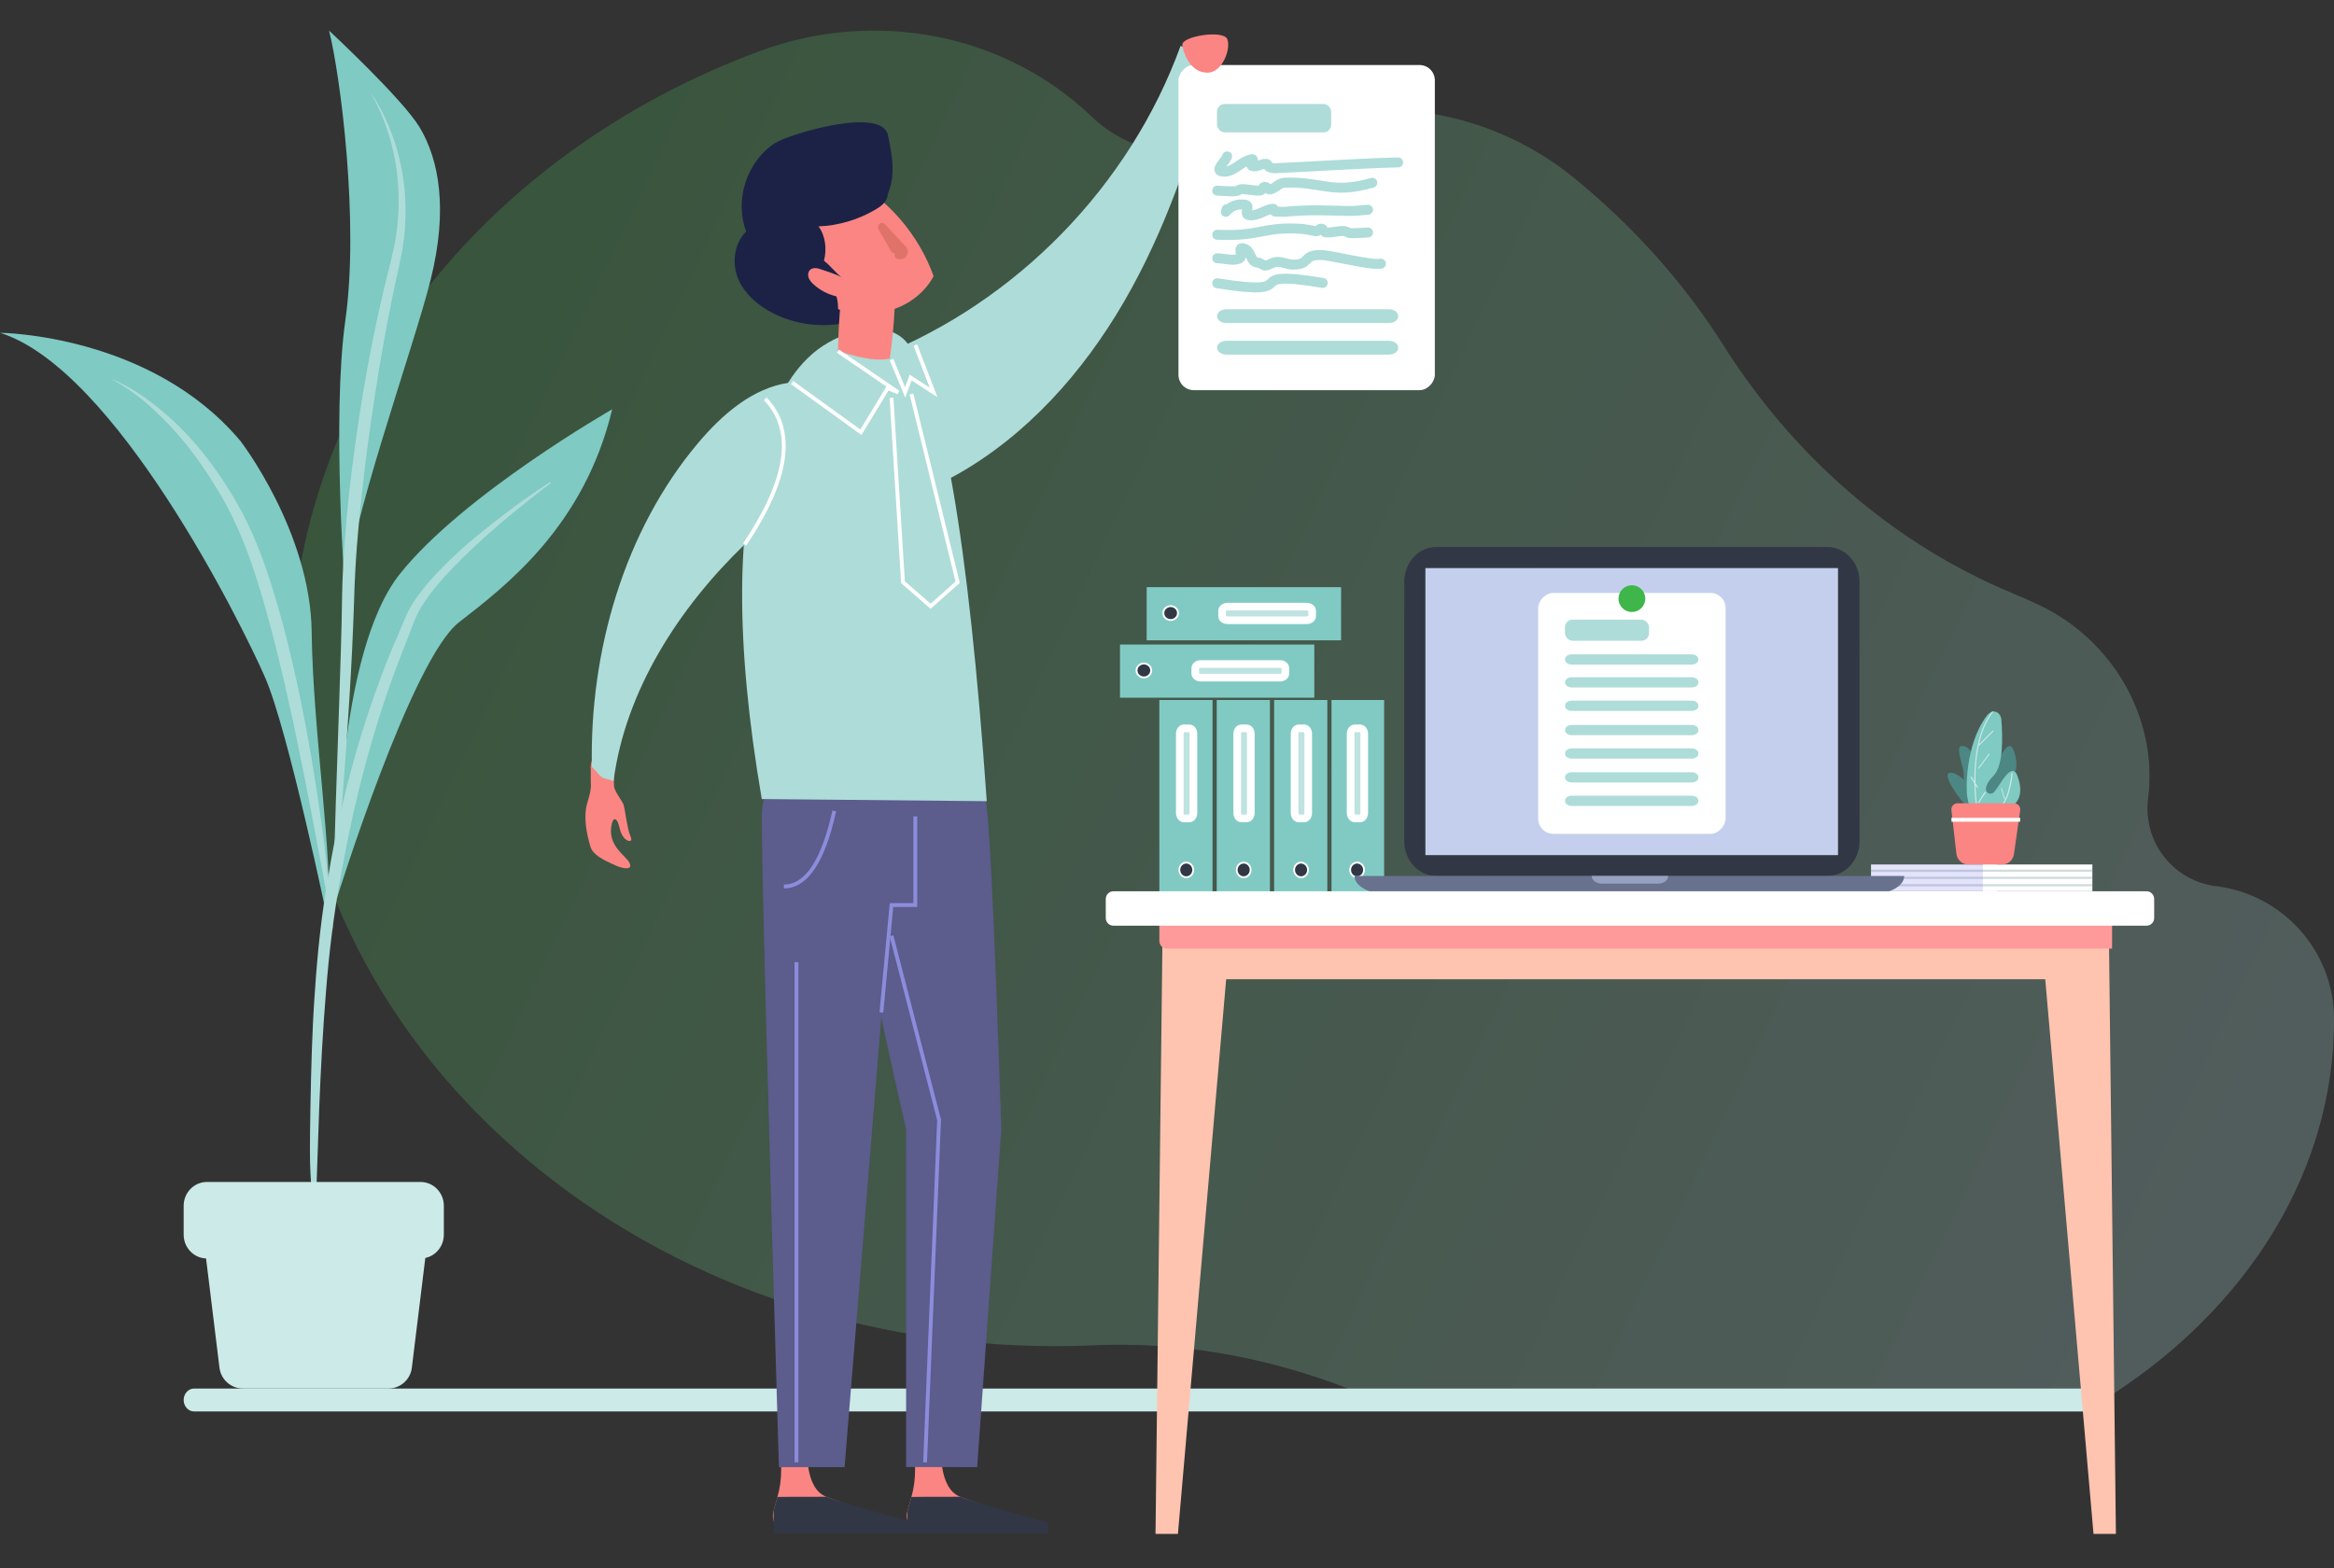 <?xml version="1.0" encoding="UTF-8"?>
<svg width="610px" height="410px" viewBox="0 0 610 410" version="1.1" xmlns="http://www.w3.org/2000/svg" xmlns:xlink="http://www.w3.org/1999/xlink">
    <rect x="0" y="0" width="610" height="410" fill="#333333" stroke="none"/>
    <!-- Generator: sketchtool 53.2 (72643) - https://sketchapp.com -->
    <title>8ED96343-62E2-4C28-8768-73D66C400E31</title>
    <desc>Created with sketchtool.</desc>
    <defs>
        <linearGradient x1="99.259%" y1="72.612%" x2="-12.614%" y2="36.518%" id="linearGradient-1">
            <stop stop-color="#ADDBD8" offset="1.048%"></stop>
            <stop stop-color="#3EB649" offset="100%"></stop>
        </linearGradient>
        <polygon id="path-2" points="375 9 425.84 147 308.346 94 307.624 9"></polygon>
        <mask id="mask-3" maskContentUnits="userSpaceOnUse" maskUnits="objectBoundingBox" x="-2" y="-2" width="122.216" height="142">
            <rect x="305.624" y="7" width="122.216" height="142" fill="white"></rect>
            <use xlink:href="#path-2" fill="black"></use>
        </mask>
    </defs>
    <g id="Page-1" stroke="none" stroke-width="1" fill="none" fill-rule="evenodd">
        <g id="Artboard" transform="translate(-375, -1727)">
            <g id="Section-03" transform="translate(375, 1727)">
                <g id="illustration_02">
                    <g transform="translate(0, 8)">
                        <path d="M544.803,361 L366.085,361 C341.107,348.89 313.672,342.473 285.91,343.7 C282.554,343.847 279.175,343.922 275.773,343.922 C165.441,343.922 76,265.078 76,167.818 C76,94.648 126.623,31.906 198.679,5.312 C228.431,-5.668 262.408,0.526 285.313,22.49 C291.426,28.353 299.725,31.976 308.894,31.976 C313.988,31.976 318.817,30.855 323.155,28.851 C352.293,15.372 386.386,18.158 411.293,38.44 C426.818,51.086 440.065,65.874 450.424,82.278 C468.583,111.033 494.572,134.026 525.937,147.073 C528.25,148.034 530.528,149.043 532.769,150.094 C552.029,159.135 564.078,179.605 561.411,200.748 C561.179,202.571 561.189,204.472 561.471,206.413 C562.721,215.041 569.555,222.071 578.134,223.517 C578.476,223.575 578.816,223.623 579.151,223.664 C596.588,225.763 609.918,240.604 610,258.2 L610,258.679 C610,300.931 584.252,338.299 544.803,361 Z" id="Combined-Shape" fill="url(#linearGradient-1)" opacity="0.25" style="mix-blend-mode: multiply;"></path>
                        <path d="M23.14,107.311 C23.14,107.311 4.842,131.054 4.538,157.236 C4.233,183.415 -1.257,217.438 0.267,233 C0.267,233 10.638,183.016 16.737,169.059 C22.835,155.104 55.847,88.437 86,79 C86,79 46.622,79.304 23.14,107.311" id="Fill-9" fill="#7FCAC3" transform="translate(43, 156) scale(-1, 1) translate(-43, -156) "></path>
                        <path d="M87,91 C81.11,94.165 76.023,98.572 71.499,103.402 C66.952,108.23 63.055,113.628 59.615,119.28 C52.517,130.546 48.658,143.315 45.191,156.225 C43.48,162.681 41.923,169.188 40.498,175.729 C39.004,182.256 37.705,188.83 36.374,195.401 C35.082,201.978 33.813,208.566 32.607,215.17 C31.316,221.76 30.204,228.383 29,235 C30.034,221.586 31.657,208.218 33.813,194.933 C35.938,181.642 38.576,168.422 42.013,155.366 C43.789,148.853 45.727,142.368 48.159,136.029 C49.411,132.871 50.756,129.739 52.324,126.691 L54.805,122.244 C55.643,120.77 56.603,119.365 57.495,117.926 C61.206,112.249 65.489,106.934 70.402,102.291 C75.37,97.749 80.776,93.523 87,91" id="Fill-11" fill="#AEDCD9" transform="translate(58, 163) scale(-1, 1) translate(-58, -163) "></path>
                        <path d="M88,99 C88,99 127.048,121.328 143.523,142.087 C160,162.845 160.002,218.839 160,227 C160,227 140.548,164.372 128.026,154.671 C115.506,144.969 95.281,129.411 88,99" id="Fill-5" fill="#7FCAC3" transform="translate(124, 163) scale(-1, 1) translate(-124, -163) "></path>
                        <path d="M81.195,118 C85.452,120.727 89.563,123.67 93.583,126.746 C97.591,129.833 101.604,132.955 105.33,136.437 C109.06,139.92 112.7,143.537 115.832,147.819 C116.606,148.902 117.36,150.013 118.014,151.246 C118.364,151.833 118.634,152.515 118.941,153.155 L119.675,154.892 L122.629,161.876 C130.39,180.696 135.801,200.577 139.124,220.632 C140.917,230.64 142.022,240.88 142.687,250.985 C143.436,261.117 143.674,271.259 143.87,281.385 C144.212,301.637 143.898,295.797 142.687,316 C142.427,306.44 142.052,294.93 141.563,281.471 C141.162,271.377 140.616,261.288 139.799,251.224 C139.014,241.153 137.786,231.129 135.973,221.197 C132.426,201.326 127.411,181.687 120.022,162.892 L117.284,155.831 C116.449,153.427 115.345,151.218 113.905,149.144 C111.063,145.004 107.593,141.321 104.023,137.783 C96.824,130.747 89.036,124.32 81,118.269 L81.195,118 Z" id="Fill-7" fill="#AEDCD9" transform="translate(112.5, 217) scale(-1, 1) translate(-112.5, -217) "></path>
                        <path d="M91.377,25.208 C86.221,33.738 83.872,46.758 88.43,65.055 C92.99,83.352 110.325,130.923 110.729,148 C110.729,148 114.358,101.242 110.729,75.627 C107.101,50.011 112.013,11.791 115,0 C115,0 95.853,17.805 91.377,25.208" id="Fill-13" fill="#7FCAC3" transform="translate(100.5, 74) scale(-1, 1) translate(-100.5, -74) "></path>
                        <path d="M96.279,16 C91.765,23.791 89.289,32.636 88.901,41.495 C88.713,45.92 88.877,50.367 89.672,54.719 C89.793,55.819 90.114,56.883 90.334,57.965 C90.586,59.048 90.785,60.108 91.08,61.209 C91.632,63.397 92.205,65.583 92.712,67.78 C96.873,85.352 99.764,103.177 101.785,121.107 C102.74,130.081 103.441,139.09 103.6,148.155 C103.697,157.11 104.067,166.094 104.33,175.075 C104.974,193.037 105.556,211.012 106,229 C104.258,211.088 102.801,193.156 101.72,175.198 C101.146,166.216 100.716,157.233 100.431,148.212 C100.179,139.298 99.461,130.365 98.458,121.463 C97.519,112.552 96.307,103.667 94.933,94.807 C93.594,85.94 91.964,77.121 90.171,68.34 C89.731,66.142 89.226,63.961 88.74,61.774 C88.3,59.563 87.783,57.302 87.513,55.038 C86.877,50.505 86.874,45.905 87.276,41.372 C87.728,36.839 88.707,32.367 90.203,28.085 C91.708,23.814 93.644,19.671 96.279,16" id="Fill-15" fill="#AEDCD9" transform="translate(96.5, 122.5) scale(-1, 1) translate(-96.5, -122.5) "></path>
                        <path d="M52.843,320.87 C50.079,320.283 48,317.773 48,314.766 L48,307.231 C48,303.789 50.725,301 54.084,301 L109.918,301 C113.277,301 116,303.789 116,307.231 L116,314.766 C116,318.132 113.397,320.875 110.143,320.996 L106.64,349.569 C106.259,352.669 103.627,355 100.509,355 L62.491,355 C59.373,355 56.741,352.669 56.362,349.569 L52.843,320.87 Z" id="Combined-Shape" fill="#CCEAE7" transform="translate(82, 328) scale(-1, 1) translate(-82, -328) "></path>
                        <path d="M546.257,361 L50.74,361 C49.227,361 48,359.657 48,358.001 C48,356.343 49.227,355 50.74,355 L546.257,355 C547.77,355 549,356.343 549,358.001 C549,359.657 547.77,361 546.257,361" id="Fill-15" fill="#CCEAE7"></path>
                        <g id="Group-42" transform="translate(292, 145)">
                            <g id="Group-39" transform="translate(11, 30)">
                                <polygon id="Fill-1" fill="#81CAC4" points="0 50.784 13.899 50.784 13.899 0 0 0"></polygon>
                                <path d="M7.873,30.951 L6.383,30.951 C5.81,30.951 5.346,30.311 5.346,29.524 L5.346,8.84 C5.346,8.052 5.81,7.414 6.383,7.414 L7.873,7.414 C8.446,7.414 8.909,8.052 8.909,8.84 L8.909,29.524 C8.909,30.311 8.446,30.951 7.873,30.951" id="Fill-2" stroke="#FFFFFF" stroke-width="2" fill-opacity="0.5" fill="#FCFCFC"></path>
                                <g id="Group-29" transform="translate(4.989, 42.258)">
                                    <path d="M3.863,2.164 C3.863,3.223 3.051,4.081 2.048,4.081 C1.046,4.081 0.234,3.223 0.234,2.164 C0.234,1.106 1.046,0.247 2.048,0.247 C3.051,0.247 3.863,1.106 3.863,2.164" id="Fill-4" fill="#323746"></path>
                                    <path d="M2.049,0.495 C1.177,0.495 0.468,1.244 0.468,2.164 C0.468,3.085 1.177,3.834 2.049,3.834 C2.92,3.834 3.629,3.085 3.629,2.164 C3.629,1.244 2.92,0.495 2.049,0.495 M2.049,4.328 C0.919,4.328 -2.89546165e-13,3.358 -2.89546165e-13,2.164 C-2.89546165e-13,0.97 0.919,3.55271368e-15 2.049,3.55271368e-15 C3.178,3.55271368e-15 4.098,0.97 4.098,2.164 C4.098,3.358 3.178,4.328 2.049,4.328" id="Fill-6" fill="#FFFFFF"></path>
                                </g>
                            </g>
                            <g id="Group-39-Copy" transform="translate(26, 22.5) rotate(90) translate(-26, -22.5) translate(19, -3)">
                                <polygon id="Fill-1" fill="#81CAC4" points="0 50.784 13.899 50.784 13.899 0 0 0"></polygon>
                                <path d="M7.62,31.105 L6.13,31.105 C5.558,31.105 5.093,30.466 5.093,29.678 L5.093,8.995 C5.093,8.206 5.558,7.568 6.13,7.568 L7.62,7.568 C8.193,7.568 8.657,8.206 8.657,8.995 L8.657,29.678 C8.657,30.466 8.193,31.105 7.62,31.105" id="Fill-2" stroke="#FFFFFF" stroke-width="2" fill-opacity="0.5" fill="#FCFCFC"></path>
                                <g id="Group-29" transform="translate(4.729, 42.381)">
                                    <path d="M3.863,2.164 C3.863,3.223 3.051,4.081 2.048,4.081 C1.046,4.081 0.234,3.223 0.234,2.164 C0.234,1.106 1.046,0.247 2.048,0.247 C3.051,0.247 3.863,1.106 3.863,2.164" id="Fill-4" fill="#323746"></path>
                                    <path d="M2.049,0.495 C1.177,0.495 0.468,1.244 0.468,2.164 C0.468,3.085 1.177,3.834 2.049,3.834 C2.92,3.834 3.629,3.085 3.629,2.164 C3.629,1.244 2.92,0.495 2.049,0.495 M2.049,4.328 C0.919,4.328 -2.89546165e-13,3.358 -2.89546165e-13,2.164 C-2.89546165e-13,0.97 0.919,3.55271368e-15 2.049,3.55271368e-15 C3.178,3.55271368e-15 4.098,0.97 4.098,2.164 C4.098,3.358 3.178,4.328 2.049,4.328" id="Fill-6" fill="#FFFFFF"></path>
                                </g>
                            </g>
                            <g id="Group-38" transform="translate(26, 30)">
                                <polygon id="Fill-9" fill="#81CAC4" points="0 50.812 13.899 50.812 13.899 0 0 0"></polygon>
                                <path d="M7.851,30.951 L6.405,30.951 C5.82,30.951 5.346,30.298 5.346,29.493 L5.346,8.871 C5.346,8.066 5.82,7.414 6.405,7.414 L7.851,7.414 C8.435,7.414 8.909,8.066 8.909,8.871 L8.909,29.493 C8.909,30.298 8.435,30.951 7.851,30.951" id="Fill-11" stroke="#FFFFFF" stroke-width="2" fill-opacity="0.5" fill="#FCFCFC"></path>
                                <g id="Group-33" transform="translate(4.989, 42.258)">
                                    <path d="M3.863,2.164 C3.863,3.223 3.051,4.081 2.049,4.081 C1.047,4.081 0.234,3.223 0.234,2.164 C0.234,1.106 1.047,0.247 2.049,0.247 C3.051,0.247 3.863,1.106 3.863,2.164" id="Fill-12" fill="#323746"></path>
                                    <path d="M2.049,0.495 C1.177,0.495 0.468,1.244 0.468,2.164 C0.468,3.085 1.177,3.834 2.049,3.834 C2.92,3.834 3.629,3.085 3.629,2.164 C3.629,1.244 2.92,0.495 2.049,0.495 M2.049,4.328 C0.919,4.328 -2.87769808e-13,3.358 -2.87769808e-13,2.164 C-2.87769808e-13,0.97 0.919,2.30926389e-14 2.049,2.30926389e-14 C3.178,2.30926389e-14 4.098,0.97 4.098,2.164 C4.098,3.358 3.178,4.328 2.049,4.328" id="Fill-13" fill="#FFFFFF"></path>
                                </g>
                            </g>
                            <g id="Group-38-Copy" transform="translate(33, 7.5) rotate(90) translate(-33, -7.5) translate(26, -18)">
                                <polygon id="Fill-9" fill="#81CAC4" points="0 50.812 13.899 50.812 13.899 0 0 0"></polygon>
                                <path d="M7.598,31.105 L6.152,31.105 C5.568,31.105 5.093,30.453 5.093,29.647 L5.093,9.026 C5.093,8.221 5.568,7.568 6.152,7.568 L7.598,7.568 C8.182,7.568 8.657,8.221 8.657,9.026 L8.657,29.647 C8.657,30.453 8.182,31.105 7.598,31.105" id="Fill-11" stroke="#FFFFFF" stroke-width="2" fill-opacity="0.5" fill="#FCFCFC"></path>
                                <g id="Group-33" transform="translate(4.729, 42.381)">
                                    <path d="M3.863,2.164 C3.863,3.223 3.051,4.081 2.049,4.081 C1.047,4.081 0.234,3.223 0.234,2.164 C0.234,1.106 1.047,0.247 2.049,0.247 C3.051,0.247 3.863,1.106 3.863,2.164" id="Fill-12" fill="#323746"></path>
                                    <path d="M2.049,0.495 C1.177,0.495 0.468,1.244 0.468,2.164 C0.468,3.085 1.177,3.834 2.049,3.834 C2.92,3.834 3.629,3.085 3.629,2.164 C3.629,1.244 2.92,0.495 2.049,0.495 M2.049,4.328 C0.919,4.328 -2.87769808e-13,3.358 -2.87769808e-13,2.164 C-2.87769808e-13,0.97 0.919,2.30926389e-14 2.049,2.30926389e-14 C3.178,2.30926389e-14 4.098,0.97 4.098,2.164 C4.098,3.358 3.178,4.328 2.049,4.328" id="Fill-13" fill="#FFFFFF"></path>
                                </g>
                            </g>
                            <g id="Group-37" transform="translate(41, 30)">
                                <polygon id="Fill-1" fill="#81CAC4" points="0 50.784 13.899 50.784 13.899 0 0 0"></polygon>
                                <path d="M7.873,30.951 L6.383,30.951 C5.81,30.951 5.346,30.311 5.346,29.524 L5.346,8.84 C5.346,8.052 5.81,7.414 6.383,7.414 L7.873,7.414 C8.446,7.414 8.909,8.052 8.909,8.84 L8.909,29.524 C8.909,30.311 8.446,30.951 7.873,30.951" id="Fill-2" stroke="#FFFFFF" stroke-width="2" fill-opacity="0.5" fill="#FCFCFC"></path>
                                <g id="Group-32" transform="translate(4.989, 42.258)">
                                    <path d="M3.863,2.164 C3.863,3.223 3.051,4.081 2.048,4.081 C1.046,4.081 0.234,3.223 0.234,2.164 C0.234,1.106 1.046,0.247 2.048,0.247 C3.051,0.247 3.863,1.106 3.863,2.164" id="Fill-4" fill="#323746"></path>
                                    <path d="M2.049,0.495 C1.177,0.495 0.468,1.244 0.468,2.164 C0.468,3.085 1.177,3.834 2.049,3.834 C2.92,3.834 3.629,3.085 3.629,2.164 C3.629,1.244 2.92,0.495 2.049,0.495 M2.049,4.328 C0.919,4.328 -2.89546165e-13,3.358 -2.89546165e-13,2.164 C-2.89546165e-13,0.97 0.919,3.55271368e-15 2.049,3.55271368e-15 C3.178,3.55271368e-15 4.098,0.97 4.098,2.164 C4.098,3.358 3.178,4.328 2.049,4.328" id="Fill-6" fill="#FFFFFF"></path>
                                </g>
                            </g>
                            <g id="Group-36" transform="translate(56, 30)">
                                <polygon id="Fill-9" fill="#81CAC4" points="0 50.784 13.749 50.784 13.749 0 0 0"></polygon>
                                <path d="M7.494,30.951 L6.048,30.951 C5.464,30.951 4.989,30.298 4.989,29.493 L4.989,8.871 C4.989,8.066 5.464,7.414 6.048,7.414 L7.494,7.414 C8.079,7.414 8.553,8.066 8.553,8.871 L8.553,29.493 C8.553,30.298 8.079,30.951 7.494,30.951" id="Fill-11" stroke="#FFFFFF" stroke-width="2" fill-opacity="0.5" fill="#FCFCFC"></path>
                                <g id="Group-34" transform="translate(4.633, 42.258)">
                                    <path d="M3.863,2.164 C3.863,3.223 3.051,4.081 2.049,4.081 C1.047,4.081 0.234,3.223 0.234,2.164 C0.234,1.106 1.047,0.247 2.049,0.247 C3.051,0.247 3.863,1.106 3.863,2.164" id="Fill-12" fill="#323746"></path>
                                    <path d="M2.049,0.495 C1.177,0.495 0.468,1.244 0.468,2.164 C0.468,3.085 1.177,3.834 2.049,3.834 C2.92,3.834 3.629,3.085 3.629,2.164 C3.629,1.244 2.92,0.495 2.049,0.495 M2.049,4.328 C0.919,4.328 -2.87769808e-13,3.358 -2.87769808e-13,2.164 C-2.87769808e-13,0.97 0.919,2.30926389e-14 2.049,2.30926389e-14 C3.178,2.30926389e-14 4.098,0.97 4.098,2.164 C4.098,3.358 3.178,4.328 2.049,4.328" id="Fill-13" fill="#FFFFFF"></path>
                                </g>
                            </g>
                        </g>
                        <g id="Group-14-Copy" transform="translate(237, 360.893)">
                            <path d="M2.116,3.621 L2.16,15.383 C2.168,17.775 1.846,20.159 1.196,22.462 L0.177,26.086 C-0.659,29.06 1.568,32.012 4.648,32 C12.634,31.97 26.284,31.993 29.805,32 C30.378,32 30.944,31.612 30.994,31.035 C31.289,27.601 21.403,25.301 13.955,22.408 C8.282,20.206 8.585,9.975 9.283,4.002 C9.549,1.745 7.672,-0.175 5.416,0.013 C3.546,0.171 2.109,1.738 2.116,3.621" id="Fill-58" fill="#FB8582"></path>
                            <path d="M1.196,22.462 C1.196,22.462 0.856,23.67 0.177,26.086 L0.177,32 L36.868,32 L36.868,29.159 C24.423,25.758 16.786,23.507 13.955,22.408 C13.955,22.408 1.196,22.408 1.196,22.462 Z" id="Fill-58" fill="#323746"></path>
                        </g>
                        <path d="M257.392,200.893 C258.343,200.581 259.775,229.364 261.688,287.24 L255.387,375.551 L236.818,375.523 L236.818,287.24 C223.603,229.675 219.146,200.893 223.447,200.893 C227.748,200.893 239.063,200.893 257.392,200.893 Z" id="Fill-60" fill="#5C5C8D"></path>
                        <g id="Group-14" transform="translate(202, 360.893)">
                            <path d="M2.116,3.621 L2.16,15.383 C2.168,17.775 1.846,20.159 1.196,22.462 L0.177,26.086 C-0.659,29.06 1.568,32.012 4.648,32 C12.634,31.97 26.284,31.993 29.805,32 C30.378,32 30.944,31.612 30.994,31.035 C31.289,27.601 21.403,25.301 13.955,22.408 C8.282,20.206 8.585,9.975 9.283,4.002 C9.549,1.745 7.672,-0.175 5.416,0.013 C3.546,0.171 2.109,1.738 2.116,3.621" id="Fill-58" fill="#FB8582"></path>
                            <path d="M1.196,22.462 C1.196,22.462 0.856,23.67 0.177,26.086 L0.177,32 L36.868,32 L36.868,29.159 C24.423,25.758 16.786,23.507 13.955,22.408 C13.955,22.408 1.196,22.408 1.196,22.462 Z" id="Fill-58" fill="#323746"></path>
                        </g>
                        <path d="M220.729,375.551 L203.568,375.551 C200.582,275.639 199.09,218.926 199.09,205.411 C199.09,191.897 211.06,190.386 235,200.88 L220.729,375.551 Z" id="Fill-62" fill="#5C5C8D"></path>
                        <path d="M231.663,43.577 C233.739,39.269 233.751,34.818 232.049,27.272 C230.347,19.727 206.083,27.146 202.594,29.381 C195.202,34.118 191.865,44.318 195.029,52.51 C191.884,55.586 191.204,60.802 192.915,64.856 C194.625,68.91 198.191,71.946 202.116,73.933 C209.595,77.715 218.744,78.018 226.455,74.738 C224.903,70.83 225.727,65.068 228.927,62.343 C230.447,61.051 232.197,59.244 232.049,57.254 C229.315,53.332 229.588,47.885 231.663,43.577 Z" id="Fill-84" fill="#1C2246"></path>
                        <path d="M199.09,200.89 L257.895,201.454 C253.085,132.867 246.146,92.929 237.077,81.64 C231.557,74.769 218.939,78.714 212.309,84.507 C205.68,90.299 202.03,98.776 199.318,107.179 C192.245,129.101 192.169,160.338 199.09,200.89 Z" id="Fill-104" fill="#AEDCD9"></path>
                        <path d="M222.165,38.718 C232.216,44.162 240.15,53.421 244,64.197 C241.754,68.428 237.695,71.558 233.123,72.973 C226.451,75.037 218.75,74.006 213.226,69.729 C207.7,65.451 204.743,57.862 206.511,51.095 C208.28,44.329 216.021,35.392 222.165,38.718" id="Fill-112" fill="#FB8582"></path>
                        <path d="M235.472,57.957 C235.741,59.142 234.794,60.263 233.52,60.263 C232.46,60.263 231.588,59.478 231.525,58.472 L231.518,50.396 C231.518,50.096 231.643,49.808 231.866,49.595 C232.092,49.382 232.395,49.263 232.71,49.263 C233.16,49.263 233.551,49.563 233.648,49.982 L235.472,57.957 Z" id="Fill-76" fill="#E07369" transform="translate(233.518, 54.763) rotate(-30) translate(-233.518, -54.763) "></path>
                        <path d="M318,7.508 C312.584,28.169 305.991,48.685 295.716,67.426 C285.441,86.165 271.265,103.156 253.017,114.358 C247.331,117.847 241.163,120.795 234.549,121.719 C227.937,122.642 220.797,121.339 215.649,117.101 C210.502,112.863 204.352,103.325 208.211,97.897 C213.042,91.1 221.635,88.34 229.407,85.271 C265.697,70.934 295.263,40.573 308.547,4 L318,7.508 Z" id="Fill-114" fill="#AEDCD9"></path>
                        <path d="M231.963,42.297 C232.125,43.247 231.737,44.228 231.119,44.976 C230.502,45.723 229.677,46.269 228.84,46.767 C224.348,49.436 219.171,50.971 213.933,51.189 C215.756,53.649 216.124,57.198 215.354,60.149 C217.028,61.47 218.274,63.182 219.949,64.505 C218.507,63.621 216.283,63.046 214.693,62.456 C213.738,62.1 212.552,61.837 211.78,62.498 C211.205,62.991 211.091,63.864 211.332,64.578 C211.574,65.289 212.104,65.869 212.664,66.377 C214.332,67.886 216.396,68.961 218.597,69.471 C219.263,71.512 219.039,73.879 218.718,76 C212.643,74.537 205.199,71.711 202.014,66.396 C199.862,62.808 199.818,58.383 200.157,54.225 C200.643,48.262 201.894,42.114 205.557,37.349 C209.219,32.583 215.825,29.613 221.521,31.654 C226.013,33.263 231.173,37.643 231.963,42.297" id="Fill-116" fill="#1C2246"></path>
                        <path d="M164.177,208.681 C163.601,206.056 163.292,203.355 162.964,202.34 C162.825,201.918 162.135,200.903 161.954,200.595 C161.42,199.689 160.462,198.375 160.462,197.308 L160.393,192.817 C160.393,190.647 159.405,189 157.363,189 C155.151,189 154.148,191.007 154.403,193.341 L154.403,196.486 C154.608,198.353 153.999,200.14 153.481,201.94 C152.422,205.597 153.3,209.923 154.31,213.323 C154.945,215.454 157.5,216.757 160.992,218.3 C162.707,219.054 165.578,219.681 164.477,217.488 C163.552,215.649 158.416,212.952 159.954,207.167 C160.028,206.881 160.27,206.165 160.613,206.158 C161.629,206.125 161.814,208.523 162.302,209.691 C162.985,211.333 164.068,211.999 164.73,211.824 C165.432,211.639 164.591,210.557 164.177,208.681" id="Fill-64" fill="#FB8582"></path>
                        <path d="M194.623,134.333 C199.087,130.029 203.94,126.104 207.998,121.418 C212.057,116.729 215.344,111.097 215.92,104.927 C216.206,101.845 215.761,98.597 214.064,96.008 C212.366,93.417 209.257,91.632 206.186,92.065 C196.671,93.407 188.664,100.444 182.476,107.784 C163.07,130.798 154.062,162.421 154.691,192.498 C157.919,195.623 156.02,194.955 160.352,196.16 C163.455,172.526 177.446,150.891 194.623,134.333 Z" id="Fill-90" fill="#AEDCD9"></path>
                        <path d="M221.575,57.283 C220.015,66.037 219.152,74.916 219,83.806 C223.377,84.993 228.099,86.628 232.55,85.752 C233.869,76.737 234.264,67.344 233.833,58.245 C229.487,56.872 226.104,56.774 221.575,57.283" id="Fill-108" fill="#FB8582"></path>
                        <path d="M218.045,204 C215.133,217.166 210.741,223.749 204.866,223.749" id="Path-15" stroke="#8C8CDC"></path>
                        <path d="M208.159,243.529 L208.159,374.299" id="Path-16" stroke="#8C8CDC"></path>
                        <polyline id="Path-17" stroke="#8C8CDC" points="233 236.643 245.435 284.775 241.775 374.299"></polyline>
                        <polyline id="Path-18" stroke="#8C8CDC" points="230.359 256.68 233 228.603 239.217 228.603 239.217 205.411"></polyline>
                        <polyline id="Path-19" stroke="#FFFFFF" points="207 92 225 105 232 93.467 234.788 94.592 219 83.806"></polyline>
                        <path d="" id="Path-20" stroke="#979797"></path>
                        <polyline id="Path-21" stroke="#FFFFFF" points="233 86 236.567 94.592 238 90.705 244 94.592 239.217 82.188"></polyline>
                        <path d="M194.623,134.333 C206.122,117.243 207.914,104.549 200,96.252" id="Path-22" stroke="#FFFFFF"></path>
                        <polyline id="Path-23" stroke="#FFFFFF" points="233 96 236 144.211 243.217 150.49 250.285 144.211 238.217 95"></polyline>
                        <polygon id="Fill-20" fill="#C4CFED" transform="translate(426.442, 178.027) scale(-1, 1) translate(-426.442, -178.027) " points="372.487 215.596 480.397 215.596 480.397 140.458 372.487 140.458"></polygon>
                        <path d="M375.38,221 C370.751,221 367,216.931 367,211.911 L367,144.089 C367,139.07 370.751,135 375.38,135 L477.621,135 C482.249,135 486,139.07 486,144.089 L486,211.911 C486,216.931 482.249,221 477.621,221 L375.38,221 Z M480.397,215.596 L480.397,140.458 L372.487,140.458 L372.487,215.596 L480.397,215.596 Z" id="Combined-Shape-Copy" fill="#323746"></path>
                        <g id="Group-31-Copy" transform="translate(402, 147)">
                            <rect id="Rectangle" fill="#FFFFFF" transform="translate(24.5, 31.5) scale(-1, 1) translate(-24.5, -31.5) " x="0" y="0" width="49" height="63" rx="4"></rect>
                            <g id="Group-27" transform="translate(7, 7)" fill="#AEDCD9">
                                <path d="M33.099,42.566 L1.814,42.566 C0.831,42.566 0.034,42.002 0.034,41.306 L0.034,41.146 C0.034,40.449 0.831,39.885 1.814,39.885 L33.099,39.885 C34.082,39.885 34.879,40.449 34.879,41.146 L34.879,41.306 C34.879,42.002 34.082,42.566 33.099,42.566" id="Fill-68"></path>
                                <path d="M33.099,30.197 L1.814,30.197 C0.831,30.197 0.034,29.633 0.034,28.937 L0.034,28.777 C0.034,28.081 0.831,27.516 1.814,27.516 L33.099,27.516 C34.082,27.516 34.879,28.081 34.879,28.777 L34.879,28.937 C34.879,29.633 34.082,30.197 33.099,30.197" id="Fill-68-Copy"></path>
                                <path d="M33.099,17.723 L1.814,17.723 C0.831,17.723 0.034,17.159 0.034,16.463 L0.034,16.303 C0.034,15.606 0.831,15.042 1.814,15.042 L33.099,15.042 C34.082,15.042 34.879,15.606 34.879,16.303 L34.879,16.463 C34.879,17.159 34.082,17.723 33.099,17.723" id="Fill-68-Copy-2"></path>
                                <path d="M33.099,48.694 L1.814,48.694 C0.831,48.694 0.034,48.129 0.034,47.433 L0.034,47.274 C0.034,46.577 0.831,46.013 1.814,46.013 L33.099,46.013 C34.082,46.013 34.879,46.577 34.879,47.274 L34.879,47.433 C34.879,48.129 34.082,48.694 33.099,48.694" id="Fill-69"></path>
                                <path d="M33.099,36.325 L1.814,36.325 C0.831,36.325 0.034,35.761 0.034,35.065 L0.034,34.905 C0.034,34.208 0.831,33.644 1.814,33.644 L33.099,33.644 C34.082,33.644 34.879,34.208 34.879,34.905 L34.879,35.065 C34.879,35.761 34.082,36.325 33.099,36.325" id="Fill-69-Copy"></path>
                                <path d="M33.099,23.851 L1.814,23.851 C0.831,23.851 0.034,23.287 0.034,22.591 L0.034,22.431 C0.034,21.734 0.831,21.17 1.814,21.17 L33.099,21.17 C34.082,21.17 34.879,21.734 34.879,22.431 L34.879,22.591 C34.879,23.287 34.082,23.851 33.099,23.851" id="Fill-69-Copy-2"></path>
                                <path d="M33.099,11.744 L1.814,11.744 C0.831,11.744 0.034,11.179 0.034,10.483 L0.034,10.324 C0.034,9.627 0.831,9.063 1.814,9.063 L33.099,9.063 C34.082,9.063 34.879,9.627 34.879,10.324 L34.879,10.483 C34.879,11.179 34.082,11.744 33.099,11.744" id="Fill-69-Copy-3"></path>
                                <rect id="Rectangle-Copy-5" x="0" y="0" width="21.985" height="5.516" rx="2"></rect>
                            </g>
                        </g>
                        <g id="Group-29" transform="translate(308, 9)">
                            <g id="Group-31">
                                <rect id="Rectangle" fill="#FFFFFF" transform="translate(33.5, 42.5) scale(-1, 1) translate(-33.5, -42.5) " x="0" y="0" width="67" height="85" rx="4"></rect>
                                <g id="Group-27" transform="translate(10.075, 10.18)">
                                    <path d="M44.924,57.276 L2.462,57.276 C1.128,57.276 0.046,56.517 0.046,55.58 L0.046,55.366 C0.046,54.428 1.128,53.669 2.462,53.669 L44.924,53.669 C46.259,53.669 47.34,54.428 47.34,55.366 L47.34,55.58 C47.34,56.517 46.259,57.276 44.924,57.276" id="Fill-68" fill="#AEDCD9"></path>
                                    <path d="M44.924,65.522 L2.462,65.522 C1.128,65.522 0.046,64.762 0.046,63.826 L0.046,63.611 C0.046,62.674 1.128,61.914 2.462,61.914 L44.924,61.914 C46.259,61.914 47.34,62.674 47.34,63.611 L47.34,63.826 C47.34,64.762 46.259,65.522 44.924,65.522" id="Fill-69" fill="#AEDCD9"></path>
                                    <g id="Group-45" transform="translate(0.046, 13.703)" stroke="#AEDCD9" stroke-linecap="round" stroke-linejoin="round" stroke-width="2.6">
                                        <path d="M2.598,0 C2.178,1.323 -0.823,3.723 1.337,3.969 C4.394,4.317 6.054,1.283 9.032,0.733 C9.964,0.561 8.316,2.246 9.179,2.523 C10.288,2.878 11.568,1.87 12.813,1.946 C13.343,1.978 13.193,2.593 13.613,2.794 C14.048,3.003 14.648,3.115 15.199,3.091 C25.818,2.631 35.995,1.873 47.294,1.575" id="Path-8"></path>
                                        <path d="M2.493,13.794 C1.684,16.126 2.822,11.973 7.296,12.633 C8.907,12.871 6.723,15.14 8.335,15.375 C10.551,15.698 12.281,13.986 14.507,13.684 C15.004,13.617 14.742,14.482 15.247,14.439 L17.491,14.492 C24.633,13.877 27.323,14.124 34.399,14.272 C36.08,14.307 37.741,14.051 39.412,13.941" id="Path-9"></path>
                                        <path d="M9.09494702e-13,20.494 C11.252,20.965 11.555,18.489 21.09,18.884 C22.656,18.949 24.331,19.26 25.814,19.58 C26.376,19.7 26.618,18.819 27.203,18.884 C27.849,18.955 27.735,19.796 28.382,19.863 C30.009,20.03 31.657,19.408 33.297,19.511 L34.607,20.051 C36.202,20.151 37.81,19.947 39.412,19.896" id="Path-10"></path>
                                        <path d="M9.09494702e-13,6.882 C10.611,10 13.218,6.494 22.92,6.882 C24.513,6.945 25.195,8.332 26.703,8.645 C27.275,8.764 27.521,7.898 28.117,7.962 C28.773,8.032 28.658,8.858 29.317,8.924 C30.972,9.088 32.648,8.476 34.317,8.578 L35.649,9.108 C37.273,9.207 38.908,9.007 40.538,8.956" id="Path-10-Copy" transform="translate(20.269, 7.993) scale(-1, 1) translate(-20.269, -7.993) "></path>
                                        <path d="M9.09494702e-13,26.63 C1.889,26.678 4.097,27.386 5.667,26.773 C7.016,26.246 5.184,23.704 6.726,24.004 C9.183,24.482 8.366,27.925 10.948,27.8 L12.407,28.547 C13.615,28.489 14.428,27.617 15.638,27.575 C17.064,27.525 18.316,28.278 19.744,28.289 C24.492,28.329 22.106,25.828 26.854,25.776 C29.803,25.744 39.998,28.592 42.79,28.039" id="Path-11"></path>
                                        <path d="M9.09494702e-13,33.083 C23.092,29.219 3.735,36.993 27.588,33.165" id="Path-12" transform="translate(13.794, 33.115) scale(-1, 1) translate(-13.794, -33.115) "></path>
                                    </g>
                                    <rect id="Rectangle-Copy-5" fill="#AEDCD9" x="0" y="0" width="29.84" height="7.422" rx="2"></rect>
                                </g>
                            </g>
                        </g>
                        <use id="Path-5" stroke="#3EB649" mask="url(#mask-3)" stroke-width="4" stroke-linecap="round" stroke-linejoin="round" stroke-dasharray="0,7" xlink:href="#path-2"></use>
                        <path d="M309.263,9.811 C308.194,7.375 310.471,1 314.434,1 C319.288,1 320.86,6.865 320.996,8.233 C321.227,10.548 310.332,12.246 309.263,9.811 Z" id="Fill-86" fill="#FB8582" transform="translate(315, 6) scale(-1, -1) translate(-315, -6) "></path>
                        <g id="Group-43" transform="translate(489, 218)">
                            <g id="Group-23-Copy">
                                <g id="Group-13">
                                    <polygon id="Fill-1" fill="#E4E3FC" points="0 6.99 32.9 6.99 32.9 0 0 0"></polygon>
                                    <polygon id="Fill-2" fill="#FFFFFF" points="29.236 6.977 57.851 6.977 57.851 0 29.236 0"></polygon>
                                    <polygon id="Fill-3" fill="#52767F" opacity="0.26" points="0 1.941 57.851 1.941 57.851 1.349 0 1.349"></polygon>
                                    <polygon id="Fill-6" fill="#52767F" opacity="0.26" points="0 3.79 57.851 3.79 57.851 3.199 0 3.199"></polygon>
                                    <polygon id="Fill-9" fill="#52767F" opacity="0.26" points="0 5.723 57.851 5.723 57.851 5.132 0 5.132"></polygon>
                                </g>
                            </g>
                        </g>
                        <g id="plant" transform="translate(509, 178)">
                            <path d="M3.779,9 C6.343,8.996 7.829,13.551 7.468,15.799 C7.107,18.047 8,22.948 8,22.948 C8,22.948 4.079,24.02 4.229,16.425 C4.267,14.542 1.779,9.003 3.779,9" id="Fill-3" fill="#4C8783"></path>
                            <path d="M13.148,12.808 C13.148,12.808 15.23,8.658 16.381,9.023 C17.532,9.388 18.468,13.916 17.748,15.45 C17.028,16.984 15.168,24.214 13.148,23.995 C11.129,23.776 7.315,21.649 8.107,20.083 C8.898,18.518 13.148,12.808 13.148,12.808" id="Fill-5" fill="#4C8783"></path>
                            <path d="M8.994,26.864 C8.657,25.323 6.619,21.61 6.442,20.026 C5.695,19.336 2.795,15.81 0.665,16.008 C-1.702,16.227 2.791,22.626 5.661,25.529 C5.706,24.745 9.166,27.649 8.994,26.864" id="Fill-7" fill="#4C8783"></path>
                            <path d="M16.097,25.225 C15.417,25.558 14.459,25.756 13.415,25.868 C13.216,25.891 13.018,25.911 12.814,25.926 C10.854,26.075 8.724,25.966 7.604,25.883 C7.097,25.845 6.621,25.636 6.264,25.294 C6.157,25.191 6.035,25.073 5.901,24.944 C5.535,24.587 5.22,22.646 5.122,22.166 C4.878,20.923 4.436,9.012 10.167,1.231 C10.787,0.389 11.455,0.028 12.056,0.002 C12.182,-0.004 12.301,0.004 12.42,0.028 C13.296,0.188 13.973,1.064 14.062,2.136 C14.443,6.858 14.568,14.199 12.029,16.784 C8.168,20.71 10.882,22.281 12.133,21.104 C13.131,20.167 15.447,15.313 17.141,15.546 C17.245,15.56 17.349,15.594 17.447,15.649 C17.761,15.821 18.048,16.212 18.289,16.882 C19.855,21.201 18.707,23.95 16.097,25.225" id="Fill-10" fill="#7FCAC3"></path>
                            <path d="M7.75,24.838 C7.761,24.915 7.705,24.986 7.625,24.997 C7.616,25 7.61,25 7.601,25 C7.53,25 7.468,24.949 7.456,24.878 C7.429,24.708 4.996,8.553 11.647,0.002 C11.769,-0.004 11.884,0.005 12,0.027 C5.28,8.439 7.723,24.668 7.75,24.838" id="Fill-12" fill="#CCEAE7"></path>
                            <path d="M17,16.101 C16.844,18.002 16.135,23.692 13.113,26.049 C12.521,26.514 11.841,26.846 11.059,27 L11,26.726 C11.565,26.617 12.074,26.402 12.533,26.105 C15.796,24.011 16.553,17.842 16.706,16 C16.806,16.014 16.906,16.047 17,16.101" id="Fill-14" fill="#CCEAE7"></path>
                            <path d="M8.146,9 C8.111,9 8.075,8.989 8.048,8.965 C7.988,8.915 7.984,8.831 8.038,8.776 L11.747,5.044 C11.801,4.989 11.893,4.985 11.952,5.035 C12.012,5.085 12.016,5.169 11.962,5.224 L8.253,8.956 C8.225,8.985 8.185,9 8.146,9" id="Fill-16" fill="#CCEAE7"></path>
                            <path d="M8.117,15 C8.089,15 8.061,14.988 8.039,14.963 C7.991,14.91 7.987,14.82 8.03,14.761 L10.796,11.047 C10.84,10.989 10.914,10.984 10.961,11.037 C11.009,11.09 11.013,11.18 10.969,11.239 L8.204,14.953 C8.181,14.984 8.149,15 8.117,15" id="Fill-18" fill="#CCEAE7"></path>
                            <path d="M7.855,20 C7.806,20 7.757,19.976 7.73,19.932 C7.275,19.205 6.083,17.3 6.024,17.217 C5.98,17.153 5.998,17.066 6.064,17.023 C6.13,16.981 6.221,16.998 6.266,17.062 C6.34,17.168 7.912,19.682 7.979,19.789 C8.021,19.855 7.998,19.94 7.929,19.98 C7.906,19.994 7.88,20 7.855,20" id="Fill-20" fill="#CCEAE7"></path>
                            <path d="M14.889,23 C14.844,23 14.801,22.964 14.785,22.905 L14.007,20.198 C13.986,20.122 14.014,20.038 14.072,20.009 C14.13,19.981 14.194,20.019 14.215,20.095 L14.993,22.802 C15.015,22.878 14.985,22.962 14.928,22.991 C14.915,22.997 14.902,23 14.889,23" id="Fill-22" fill="#CCEAE7"></path>
                            <path d="M8.137,24 C8.11,24 8.083,23.99 8.059,23.97 C7.997,23.916 7.981,23.811 8.024,23.734 C8.072,23.651 9.18,21.683 9.773,21.042 C9.83,20.981 9.916,20.987 9.966,21.058 C10.016,21.128 10.01,21.235 9.953,21.297 C9.385,21.91 8.261,23.907 8.25,23.927 C8.223,23.975 8.18,24 8.137,24" id="Fill-24" fill="#CCEAE7"></path>
                            <path d="M18.982,25.879 L18.7,27.846 L18.66,28.139 L17.352,37.271 C17.166,38.555 16.255,39.636 15.019,39.912 C14.762,39.971 14.493,40 14.219,40 L5.306,40 C3.764,39.985 2.493,38.745 2.311,37.174 L1.277,28.139 L1.242,27.846 L1.011,25.832 C0.9,24.856 1.642,24 2.599,24 L17.4,24 C18.377,24 19.125,24.888 18.982,25.879" id="Fill-26" fill="#FB8582"></path>
                            <polygon id="Fill-28" fill="#FFFFFF" points="19 27.813 18.959 28.813 1.035 28.813 1 27.813"></polygon>
                        </g>
                        <path d="M489.015,225.778 L362.666,225.778 C357.881,225.778 354,223.639 354,221 L497.68,221 C497.68,223.639 493.8,225.778 489.015,225.778" id="Fill-24-Copy" fill="#68728F" transform="translate(425.84, 223.389) scale(-1, 1) translate(-425.84, -223.389) "></path>
                        <path d="M433.378,223 L418.622,223 C417.174,223 416,222.104 416,221 L436,221 C436,222.104 434.826,223 433.378,223" id="Fill-27-Copy-2" fill="#96A1C1" transform="translate(426, 222) scale(-1, 1) translate(-426, -222) "></path>
                        <polygon id="Fill-1" fill="#FFC4B0" points="312 248 541 248 541 232 312 232"></polygon>
                        <polygon id="Fill-2" fill="#FFC4B0" points="303.952 226 302 393 307.854 393 322 230.37"></polygon>
                        <polygon id="Fill-3" fill="#FFC4B0" points="551.049 226 533 230.37 547.147 393 553 393"></polygon>
                        <path d="M305,240 L552,240 L552,230 L305,230 C303.895,230 303,230.895 303,232 L303,238 C303,239.105 303.895,240 305,240 Z" id="Fill-4-Copy" fill="#FF9A9A"></path>
                        <path d="M291,234 L561,234 C562.105,234 563,233.105 563,232 L563,227 C563,225.895 562.105,225 561,225 L291,225 C289.895,225 289,225.895 289,227 L289,232 C289,233.105 289.895,234 291,234 Z" id="Fill-4" fill="#FFFFFF"></path>
                        <circle id="Oval" fill="#3EB649" cx="426.5" cy="148.5" r="3.5"></circle>
                    </g>
                </g>
            </g>
        </g>
    </g>
</svg>